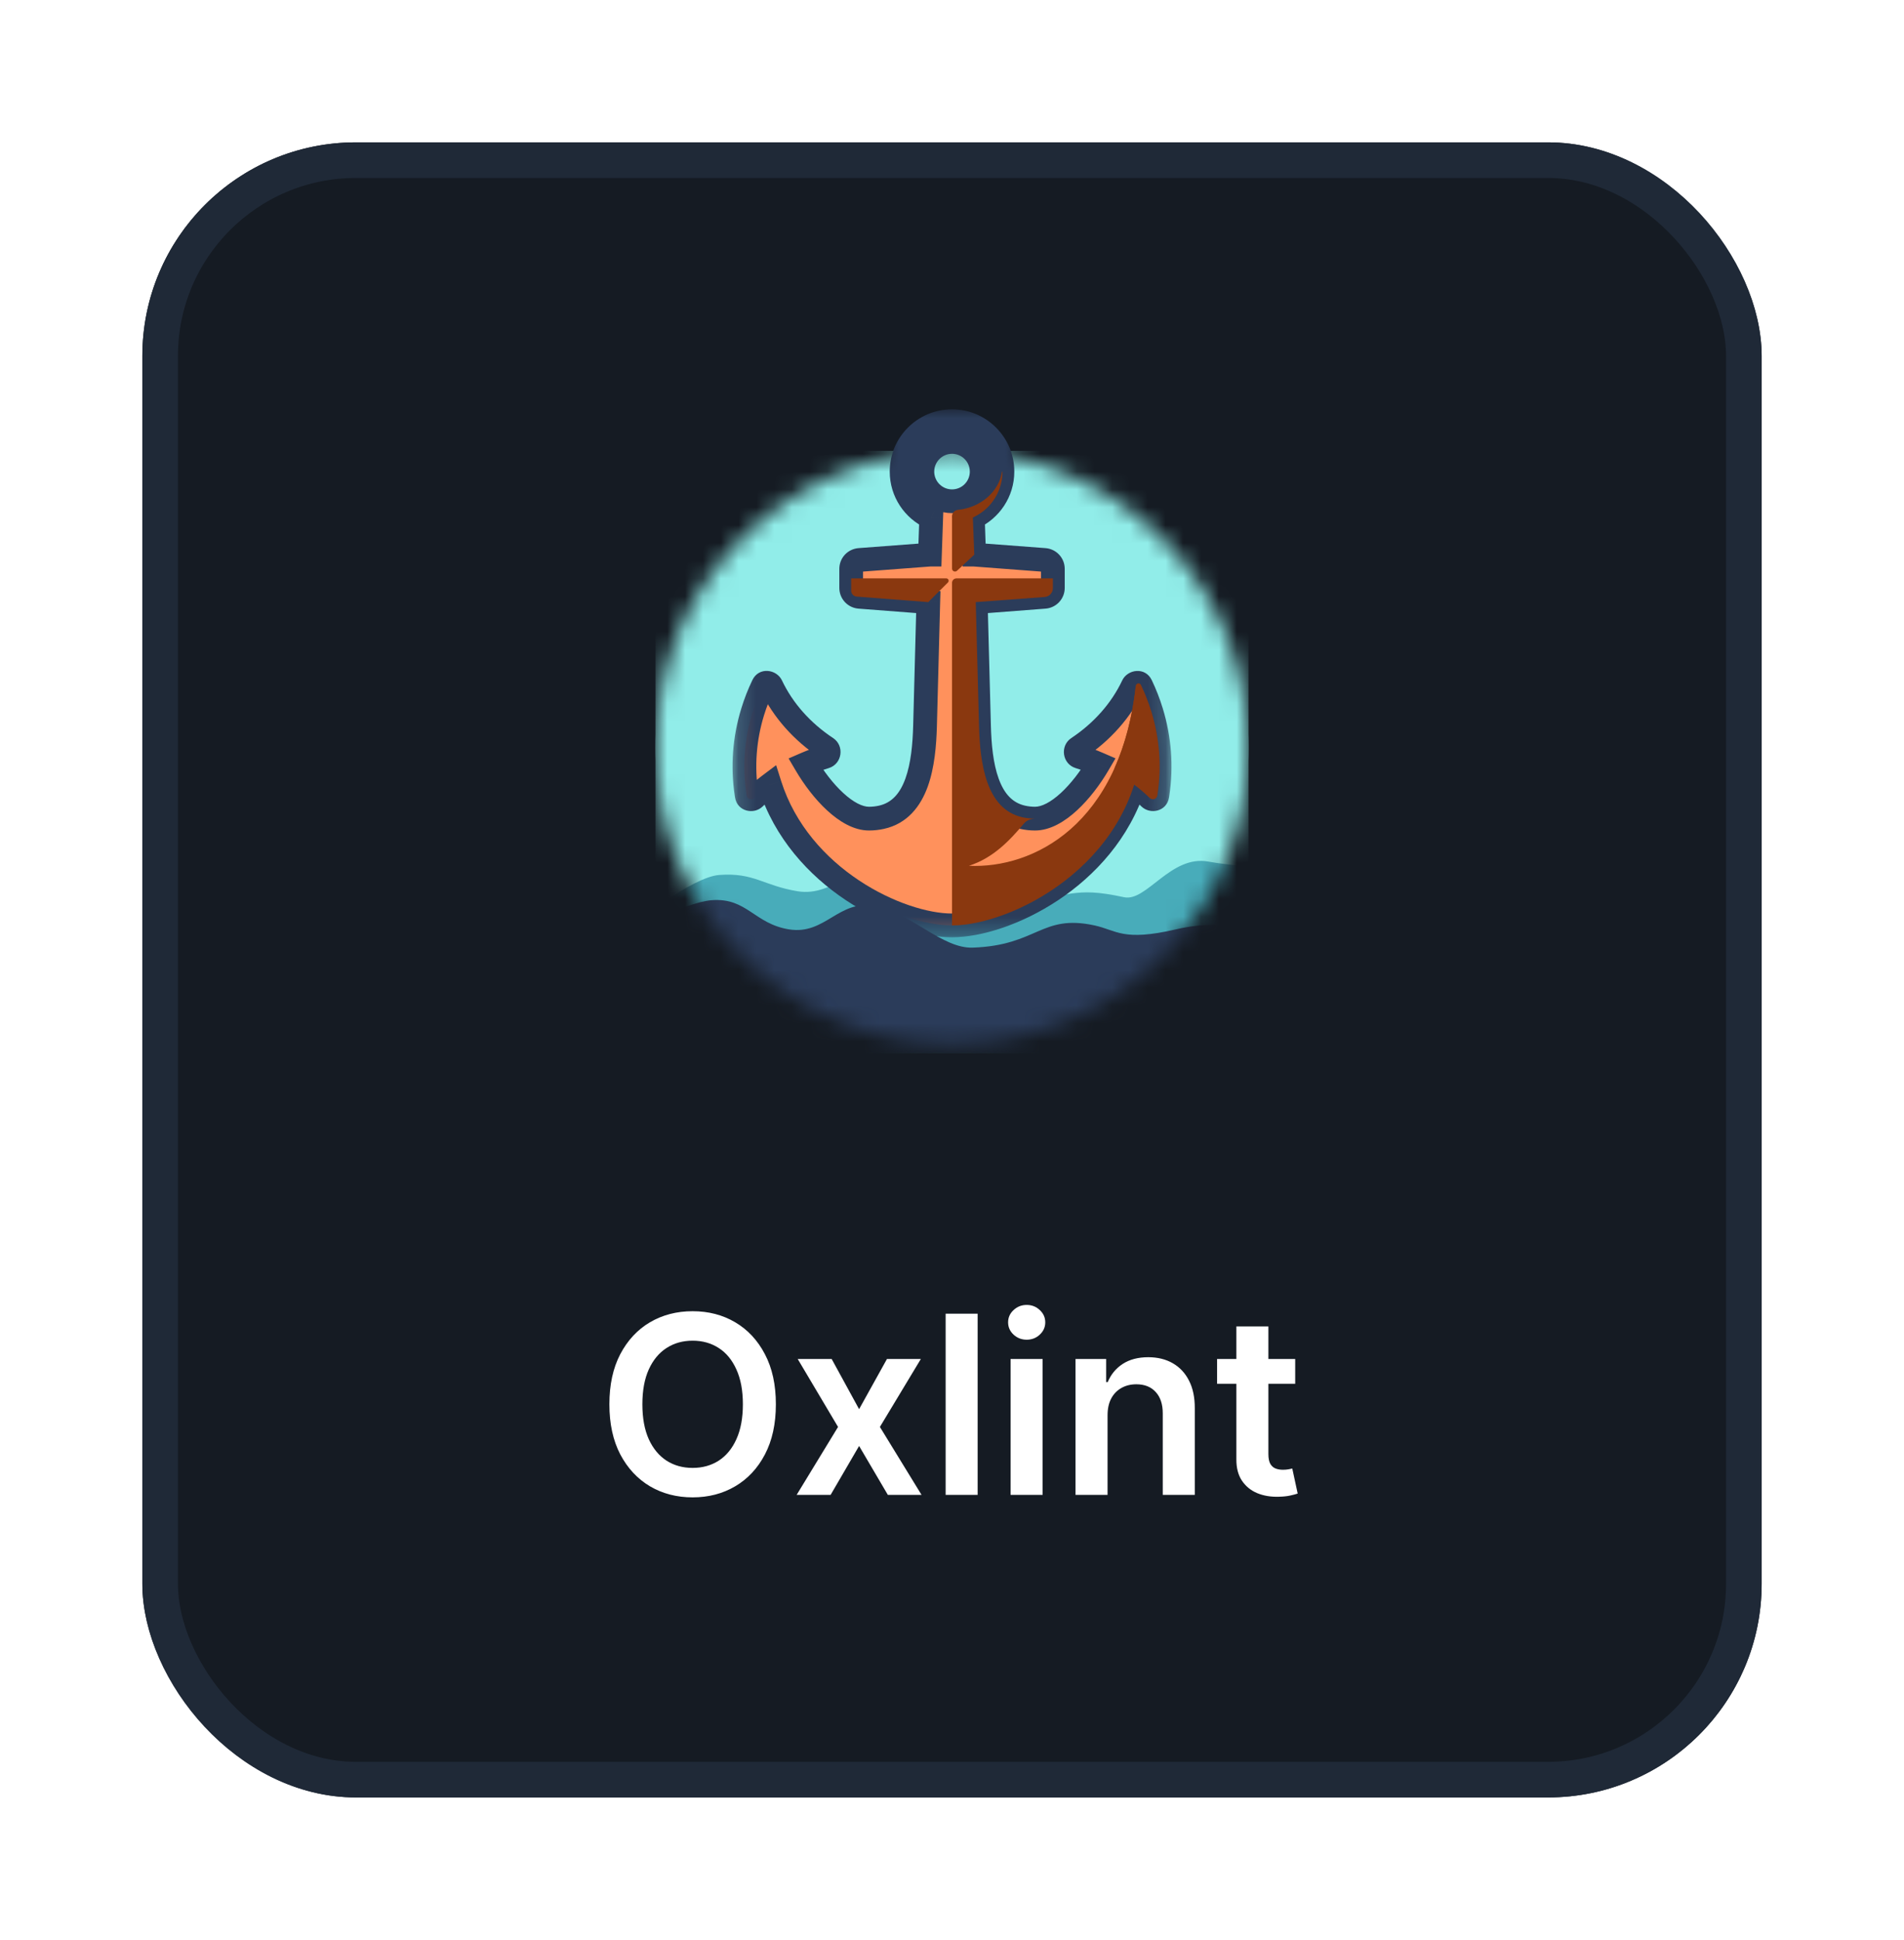 <svg width="107" height="109" viewBox="0 0 107 109" fill="none" xmlns="http://www.w3.org/2000/svg">
<g filter="url(#filter0_d_5829_13058)">
<rect x="8" y="6" width="91" height="93" rx="12" fill="#151B23"/>
<rect x="9" y="7" width="89" height="91" rx="11" stroke="#1F2937" stroke-width="2"/>
<path fill-rule="evenodd" clip-rule="evenodd" d="M53.499 27.333C55.064 27.333 56.333 26.064 56.333 24.499C56.333 22.934 55.064 21.666 53.499 21.666C51.934 21.666 50.666 22.934 50.666 24.499C50.666 26.064 51.934 27.333 53.499 27.333ZM53.499 26.166C54.42 26.166 55.166 25.42 55.166 24.499C55.166 23.579 54.42 22.833 53.499 22.833C52.579 22.833 51.833 23.579 51.833 24.499C51.833 25.42 52.579 26.166 53.499 26.166Z" fill="#FF915C"/>
<mask id="mask0_5829_13058" style="mask-type:luminance" maskUnits="userSpaceOnUse" x="50" y="21" width="7" height="7">
<path d="M50 21H57V28H50V21Z" fill="white"/>
<path fill-rule="evenodd" clip-rule="evenodd" d="M53.499 27.333C55.064 27.333 56.333 26.064 56.333 24.499C56.333 22.934 55.064 21.666 53.499 21.666C51.934 21.666 50.666 22.934 50.666 24.499C50.666 26.064 51.934 27.333 53.499 27.333ZM53.499 26.166C54.42 26.166 55.166 25.42 55.166 24.499C55.166 23.579 54.42 22.833 53.499 22.833C52.579 22.833 51.833 23.579 51.833 24.499C51.833 25.42 52.579 26.166 53.499 26.166Z" fill="black"/>
</mask>
<g mask="url(#mask0_5829_13058)">
<path d="M55.667 24.5C55.667 25.697 54.697 26.667 53.5 26.667V28C55.433 28 57 26.433 57 24.5H55.667ZM53.5 22.333C54.697 22.333 55.667 23.303 55.667 24.5H57C57 22.567 55.433 21 53.5 21V22.333ZM51.333 24.5C51.333 23.303 52.303 22.333 53.5 22.333V21C51.567 21 50 22.567 50 24.5H51.333ZM53.5 26.667C52.303 26.667 51.333 25.697 51.333 24.5H50C50 26.433 51.567 28 53.5 28V26.667ZM54.5 24.5C54.5 24.765 54.395 25.02 54.207 25.207C54.02 25.395 53.765 25.5 53.5 25.5V26.833C54.789 26.833 55.833 25.789 55.833 24.5H54.5ZM53.5 23.5C53.765 23.5 54.02 23.605 54.207 23.793C54.395 23.98 54.5 24.235 54.5 24.5H55.833C55.833 23.211 54.789 22.167 53.5 22.167V23.5ZM52.5 24.5C52.5 24.235 52.605 23.98 52.793 23.793C52.98 23.605 53.235 23.5 53.5 23.5V22.167C52.211 22.167 51.167 23.211 51.167 24.5H52.5ZM53.5 25.5C53.235 25.5 52.98 25.395 52.793 25.207C52.605 25.02 52.5 24.765 52.5 24.5H51.167C51.167 25.789 52.211 26.833 53.5 26.833V25.5Z" fill="#2B3C5A"/>
</g>
<mask id="mask1_5829_13058" style="mask-type:luminance" maskUnits="userSpaceOnUse" x="36" y="23" width="35" height="34">
<path d="M70.167 40.001C70.167 30.796 62.705 23.334 53.501 23.334C44.296 23.334 36.834 30.796 36.834 40.001C36.834 49.205 44.296 56.667 53.501 56.667C62.705 56.667 70.167 49.205 70.167 40.001Z" fill="white"/>
</mask>
<g mask="url(#mask1_5829_13058)">
<path d="M70.167 40.001C70.167 30.796 62.705 23.334 53.501 23.334C44.296 23.334 36.834 30.796 36.834 40.001C36.834 49.205 44.296 56.667 53.501 56.667C62.705 56.667 70.167 49.205 70.167 40.001Z" fill="#91EDE9"/>
<path d="M36.834 23.334H70.167V56.667H36.834V23.334Z" fill="#91EDE9"/>
<path d="M71.668 57.166H35.668V49.916C35.668 49.916 38.864 47.283 40.418 47.166C42.392 47.019 42.881 47.765 44.835 48.083C46.889 48.417 48.209 46.267 50.251 46.666C52.334 47.074 55.03 48.643 56.751 48.583C60.392 48.456 60.177 47.771 63.168 48.416C64.439 48.691 65.796 46.014 67.918 46.416C68.993 46.62 71.668 46.833 71.668 46.833V57.166Z" fill="#48ACBA"/>
<path fill-rule="evenodd" clip-rule="evenodd" d="M54.67 27.081C55.651 26.636 56.334 25.647 56.334 24.499C56.334 22.934 55.065 21.666 53.501 21.666C51.936 21.666 50.667 22.934 50.667 24.499C50.667 25.647 51.35 26.636 52.331 27.081L52.259 29.166H52.251L48.296 29.464C48.17 29.474 48.053 29.53 47.967 29.623C47.882 29.716 47.834 29.837 47.834 29.963V31.037C47.834 31.163 47.882 31.284 47.967 31.376C48.053 31.469 48.17 31.525 48.296 31.535L52.167 31.833L51.983 38.794C51.928 40.896 51.585 43.472 49.532 43.923C49.304 43.973 49.07 43.999 48.834 43.999C47.603 43.999 46.182 42.484 45.272 40.93C45.633 40.773 46.002 40.638 46.378 40.523C46.594 40.457 46.638 40.152 46.449 40.028C45.086 39.126 44.004 37.917 43.34 36.517C43.249 36.325 42.974 36.311 42.882 36.503C42.649 36.988 42.453 37.49 42.295 38.004C41.835 39.504 41.718 41.069 41.95 42.609L41.965 42.709C41.997 42.909 42.246 42.98 42.392 42.839C42.667 42.573 42.958 42.325 43.264 42.095C44.938 47.364 50.537 49.999 53.501 49.999C56.465 49.999 62.066 47.363 63.738 42.091C64.044 42.321 64.335 42.57 64.61 42.837C64.756 42.979 65.005 42.908 65.037 42.707L65.045 42.654L65.052 42.609C65.283 41.069 65.166 39.504 64.708 38.004C64.551 37.491 64.356 36.99 64.125 36.506C64.034 36.313 63.758 36.327 63.667 36.52C63.006 37.918 61.929 39.127 60.572 40.028C60.384 40.153 60.428 40.456 60.643 40.523C61.014 40.636 61.377 40.77 61.732 40.925C60.822 42.48 59.4 43.999 58.167 43.999C57.931 43.999 57.697 43.973 57.47 43.923C55.416 43.472 55.073 40.896 55.018 38.794L54.834 31.833L58.706 31.535C58.831 31.525 58.949 31.468 59.034 31.376C59.12 31.284 59.167 31.162 59.167 31.036V29.963C59.167 29.837 59.12 29.715 59.034 29.623C58.948 29.531 58.831 29.474 58.705 29.465L54.751 29.166H54.742L54.67 27.081ZM55.167 24.499C55.167 25.42 54.421 26.166 53.501 26.166C52.58 26.166 51.834 25.42 51.834 24.499C51.834 23.579 52.58 22.833 53.501 22.833C54.421 22.833 55.167 23.579 55.167 24.499Z" fill="#FF915C"/>
<mask id="mask2_5829_13058" style="mask-type:luminance" maskUnits="userSpaceOnUse" x="41" y="21" width="25" height="30">
<path d="M41.168 21H65.835V50.667H41.168V21Z" fill="white"/>
<path fill-rule="evenodd" clip-rule="evenodd" d="M54.67 27.081C55.651 26.636 56.334 25.647 56.334 24.499C56.334 22.934 55.065 21.666 53.501 21.666C51.936 21.666 50.667 22.934 50.667 24.499C50.667 25.647 51.35 26.636 52.331 27.081L52.259 29.166H52.251L48.296 29.464C48.17 29.474 48.053 29.53 47.967 29.623C47.882 29.716 47.834 29.837 47.834 29.963V31.037C47.834 31.163 47.882 31.284 47.967 31.376C48.053 31.469 48.17 31.525 48.296 31.535L52.167 31.833L51.983 38.794C51.928 40.896 51.585 43.472 49.532 43.923C49.304 43.973 49.07 43.999 48.834 43.999C47.603 43.999 46.182 42.484 45.272 40.93C45.633 40.773 46.002 40.638 46.378 40.523C46.594 40.457 46.638 40.152 46.449 40.028C45.086 39.126 44.004 37.917 43.34 36.517C43.249 36.325 42.974 36.311 42.882 36.503C42.649 36.988 42.453 37.49 42.295 38.004C41.835 39.504 41.718 41.069 41.95 42.609L41.965 42.709C41.997 42.909 42.246 42.98 42.392 42.839C42.667 42.573 42.958 42.325 43.264 42.095C44.938 47.364 50.537 49.999 53.501 49.999C56.465 49.999 62.066 47.363 63.738 42.091C64.044 42.321 64.335 42.57 64.61 42.837C64.756 42.979 65.005 42.908 65.037 42.707L65.045 42.654L65.052 42.609C65.283 41.069 65.166 39.504 64.708 38.004C64.551 37.491 64.356 36.99 64.125 36.506C64.034 36.313 63.758 36.327 63.667 36.52C63.006 37.918 61.929 39.127 60.572 40.028C60.384 40.153 60.428 40.456 60.643 40.523C61.014 40.636 61.377 40.77 61.732 40.925C60.822 42.48 59.4 43.999 58.167 43.999C57.931 43.999 57.697 43.973 57.47 43.923C55.416 43.472 55.073 40.896 55.018 38.794L54.834 31.833L58.706 31.535C58.831 31.525 58.949 31.468 59.034 31.376C59.12 31.284 59.167 31.162 59.167 31.036V29.963C59.167 29.837 59.12 29.715 59.034 29.623C58.948 29.531 58.831 29.474 58.705 29.465L54.751 29.166H54.742L54.67 27.081ZM55.167 24.499C55.167 25.42 54.421 26.166 53.501 26.166C52.58 26.166 51.834 25.42 51.834 24.499C51.834 23.579 52.58 22.833 53.501 22.833C54.421 22.833 55.167 23.579 55.167 24.499Z" fill="black"/>
</mask>
<g mask="url(#mask2_5829_13058)">
<path d="M54.671 27.081L54.395 26.474L53.989 26.659L54.005 27.105L54.671 27.081ZM52.332 27.081L52.998 27.105L53.014 26.659L52.607 26.474L52.332 27.081ZM52.26 29.167V29.833H52.904L52.926 29.19L52.26 29.167ZM52.251 29.167V28.5H52.226L52.201 28.502L52.251 29.167ZM52.168 31.833L52.834 31.851L52.851 31.217L52.219 31.169L52.168 31.833ZM45.273 40.931L45.007 40.319L44.317 40.618L44.698 41.267L45.273 40.931ZM43.265 42.095L43.901 41.894L43.616 40.997L42.864 41.562L43.265 42.095ZM63.739 42.091L64.14 41.559L63.388 40.992L63.103 41.89L63.739 42.091ZM61.733 40.925L62.308 41.262L62.688 40.613L61.999 40.314L61.733 40.925ZM54.835 31.833L54.783 31.169L54.151 31.217L54.168 31.851L54.835 31.833ZM54.751 29.167L54.801 28.502L54.776 28.5H54.751V29.167ZM54.743 29.167L54.077 29.19L54.099 29.833H54.743V29.167ZM54.946 27.689C56.157 27.139 57.001 25.919 57.001 24.5H55.668C55.668 25.377 55.147 26.133 54.395 26.474L54.946 27.689ZM57.001 24.5C57.001 22.567 55.434 21 53.501 21V22.333C54.698 22.333 55.668 23.303 55.668 24.5H57.001ZM53.501 21C51.568 21 50.001 22.567 50.001 24.5H51.335C51.335 23.303 52.305 22.333 53.501 22.333V21ZM50.001 24.5C50.001 25.919 50.846 27.139 52.056 27.689L52.607 26.474C51.855 26.133 51.335 25.377 51.335 24.5H50.001ZM51.666 27.058L51.594 29.144L52.926 29.19L52.998 27.105L51.666 27.058ZM52.26 28.5H52.251V29.833H52.26V28.5ZM52.201 28.502L48.247 28.8L48.347 30.13L52.301 29.831L52.201 28.502ZM48.247 28.8C47.954 28.823 47.679 28.955 47.479 29.17C47.279 29.386 47.168 29.669 47.168 29.964H48.501C48.501 30.006 48.485 30.046 48.457 30.077C48.428 30.108 48.389 30.127 48.347 30.13L48.247 28.8ZM47.168 29.964V31.037H48.501V29.964H47.168ZM47.168 31.037C47.168 31.331 47.279 31.614 47.479 31.83C47.678 32.045 47.952 32.178 48.245 32.2L48.347 30.871C48.389 30.874 48.428 30.893 48.457 30.924C48.485 30.955 48.501 30.995 48.501 31.037H47.168ZM48.245 32.2L52.117 32.498L52.219 31.169L48.347 30.871L48.245 32.2V32.2ZM51.502 31.816L51.318 38.777L52.651 38.812L52.834 31.851L51.502 31.816ZM51.318 38.777C51.29 39.815 51.191 40.894 50.881 41.751C50.576 42.592 50.111 43.114 49.389 43.273L49.675 44.575C51.007 44.282 51.741 43.291 52.134 42.206C52.522 41.136 52.622 39.877 52.651 38.812L51.318 38.777ZM49.389 43.273C49.207 43.313 49.021 43.333 48.835 43.333V44.667C49.12 44.667 49.402 44.635 49.675 44.575L49.389 43.273ZM48.835 43.333C48.474 43.333 47.97 43.096 47.385 42.557C46.822 42.039 46.278 41.328 45.848 40.593L44.698 41.267C45.178 42.087 45.8 42.911 46.482 43.538C47.143 44.147 47.964 44.667 48.835 44.667V43.333ZM45.538 41.542C45.876 41.395 46.222 41.268 46.574 41.161L46.184 39.886C45.784 40.008 45.391 40.153 45.007 40.319L45.538 41.542ZM46.574 41.161C47.332 40.929 47.474 39.906 46.818 39.472L46.083 40.584C46.02 40.544 45.971 40.487 45.94 40.419C45.908 40.352 45.897 40.277 45.907 40.203C45.918 40.13 45.95 40.061 45.999 40.004C46.049 39.948 46.113 39.907 46.184 39.886L46.574 41.161ZM46.818 39.472C45.547 38.632 44.55 37.513 43.943 36.232L42.739 36.804C43.459 38.322 44.626 39.622 46.083 40.584L46.818 39.472L46.818 39.472ZM43.943 36.232C43.645 35.602 42.648 35.45 42.281 36.216L43.484 36.791C43.448 36.866 43.391 36.928 43.321 36.971C43.25 37.014 43.169 37.035 43.086 37.033C43.013 37.03 42.942 37.007 42.881 36.967C42.819 36.926 42.77 36.87 42.739 36.804L43.943 36.232ZM42.281 36.216C42.034 36.731 41.826 37.263 41.659 37.809L42.933 38.2C43.082 37.718 43.266 37.247 43.484 36.791L42.281 36.216ZM41.659 37.809C41.169 39.404 41.044 41.07 41.291 42.709L42.61 42.511C42.393 41.07 42.502 39.606 42.933 38.2L41.659 37.809ZM41.291 42.709L41.308 42.815L42.624 42.604C42.619 42.573 42.614 42.541 42.61 42.511L41.291 42.709ZM41.308 42.815C41.435 43.607 42.367 43.792 42.856 43.319L41.929 42.361C41.981 42.311 42.045 42.275 42.115 42.258C42.185 42.241 42.258 42.243 42.327 42.264C42.403 42.287 42.471 42.331 42.524 42.391C42.576 42.452 42.611 42.525 42.624 42.604L41.308 42.815ZM42.856 43.319C43.111 43.072 43.382 42.841 43.666 42.628L42.864 41.562C42.536 41.809 42.224 42.075 41.929 42.361L42.856 43.319ZM42.63 42.297C43.523 45.11 45.457 47.199 47.53 48.579C49.591 49.95 51.858 50.667 53.501 50.667V49.333C52.181 49.333 50.167 48.732 48.269 47.469C46.384 46.214 44.681 44.351 43.901 41.894L42.63 42.297ZM53.501 50.667C55.145 50.667 57.413 49.95 59.474 48.578C61.548 47.197 63.481 45.107 64.374 42.293L63.103 41.89C62.324 44.348 60.621 46.212 58.735 47.468C56.837 48.732 54.822 49.333 53.501 49.333V50.667ZM63.337 42.623C63.621 42.837 63.891 43.069 64.146 43.316L65.075 42.359C64.78 42.074 64.468 41.806 64.14 41.559L63.337 42.623ZM64.146 43.316C64.635 43.791 65.569 43.606 65.696 42.813L64.379 42.602C64.392 42.523 64.427 42.45 64.479 42.39C64.532 42.33 64.6 42.285 64.677 42.262C64.746 42.242 64.819 42.24 64.889 42.257C64.959 42.274 65.023 42.309 65.075 42.359L64.146 43.316ZM65.696 42.813L65.705 42.757L64.387 42.553C64.384 42.57 64.382 42.586 64.379 42.602L65.696 42.813ZM65.705 42.757L65.712 42.709L64.393 42.511L64.387 42.553L65.705 42.757ZM65.712 42.709C65.958 41.07 65.833 39.405 65.346 37.81L64.071 38.199C64.501 39.605 64.609 41.07 64.393 42.511L65.712 42.709ZM65.346 37.81C65.18 37.265 64.973 36.734 64.728 36.22L63.524 36.793C63.741 37.248 63.924 37.718 64.071 38.199L65.346 37.81ZM64.728 36.22C64.362 35.452 63.363 35.604 63.065 36.236L64.27 36.805C64.238 36.872 64.189 36.928 64.128 36.969C64.067 37.009 63.995 37.032 63.922 37.035C63.839 37.037 63.758 37.016 63.687 36.973C63.617 36.93 63.56 36.867 63.524 36.793L64.728 36.22ZM63.065 36.236C62.46 37.515 61.468 38.634 60.204 39.473L60.942 40.584C62.391 39.622 63.553 38.322 64.27 36.805L63.065 36.236ZM60.204 39.473C59.55 39.908 59.692 40.928 60.449 41.161L60.84 39.886C60.911 39.907 60.975 39.949 61.024 40.005C61.073 40.061 61.105 40.13 61.117 40.203C61.126 40.277 61.115 40.351 61.084 40.419C61.053 40.486 61.004 40.543 60.942 40.584L60.204 39.473ZM60.449 41.161C60.795 41.267 61.135 41.392 61.467 41.536L61.999 40.314C61.621 40.15 61.234 40.007 60.84 39.886L60.449 41.161ZM61.157 40.589C60.727 41.324 60.184 42.036 59.62 42.556C59.034 43.095 58.529 43.333 58.168 43.333V44.667C59.039 44.667 59.862 44.145 60.523 43.536C61.206 42.907 61.828 42.083 62.308 41.262L61.157 40.589ZM58.168 43.333C57.981 43.333 57.795 43.313 57.614 43.273L57.328 44.575C57.601 44.635 57.882 44.667 58.168 44.667V43.333ZM57.614 43.273C56.892 43.114 56.427 42.592 56.122 41.751C55.811 40.894 55.712 39.815 55.685 38.777L54.352 38.812C54.38 39.877 54.481 41.136 54.868 42.206C55.262 43.291 55.996 44.282 57.328 44.575L57.614 43.273ZM55.685 38.777L55.501 31.816L54.168 31.851L54.352 38.812L55.685 38.777ZM54.886 32.498L58.758 32.2L58.655 30.871L54.783 31.169L54.886 32.498ZM58.758 32.2C59.05 32.178 59.324 32.045 59.524 31.83C59.724 31.614 59.835 31.331 59.835 31.037H58.501C58.501 30.995 58.517 30.954 58.546 30.924C58.574 30.893 58.613 30.874 58.655 30.871L58.758 32.2ZM59.835 31.037V29.964H58.501V31.037H59.835ZM59.835 29.964C59.835 29.669 59.724 29.386 59.523 29.17C59.323 28.955 59.049 28.823 58.756 28.8L58.656 30.13C58.614 30.127 58.574 30.108 58.546 30.077C58.517 30.046 58.501 30.006 58.501 29.964H59.835ZM58.756 28.8L54.801 28.502L54.701 29.831L58.656 30.13L58.756 28.8ZM54.751 28.5H54.743V29.833H54.751V28.5ZM55.409 29.144L55.337 27.058L54.005 27.105L54.077 29.19L55.409 29.144ZM53.501 26.833C54.79 26.833 55.835 25.789 55.835 24.5H54.501C54.501 24.765 54.396 25.02 54.208 25.207C54.021 25.395 53.767 25.5 53.501 25.5V26.833ZM51.168 24.5C51.168 25.789 52.213 26.833 53.501 26.833V25.5C53.236 25.5 52.982 25.395 52.794 25.207C52.607 25.02 52.501 24.765 52.501 24.5H51.168ZM53.501 22.167C52.213 22.167 51.168 23.211 51.168 24.5H52.501C52.501 24.235 52.607 23.98 52.794 23.793C52.982 23.605 53.236 23.5 53.501 23.5V22.167ZM55.835 24.5C55.835 23.211 54.79 22.167 53.501 22.167V23.5C53.767 23.5 54.021 23.605 54.208 23.793C54.396 23.98 54.501 24.235 54.501 24.5H55.835Z" fill="#2B3C5A"/>
</g>
<path d="M47.834 31.191C47.834 31.275 47.866 31.356 47.923 31.418C47.98 31.479 48.058 31.517 48.142 31.524L52.167 31.833L53.273 30.728C53.292 30.709 53.304 30.685 53.309 30.659C53.315 30.634 53.312 30.607 53.302 30.582C53.292 30.558 53.275 30.537 53.253 30.523C53.231 30.508 53.205 30.5 53.179 30.5H47.834V31.191Z" fill="#8A380F"/>
<path fill-rule="evenodd" clip-rule="evenodd" d="M63.855 36.468C63.92 36.371 64.066 36.38 64.116 36.485C64.352 36.976 64.549 37.484 64.709 38.004C65.167 39.504 65.284 41.069 65.052 42.609C65.048 42.642 65.043 42.674 65.037 42.707C65.005 42.908 64.756 42.979 64.61 42.837C64.054 42.299 63.433 41.831 62.762 41.444C62.707 41.412 62.665 41.36 62.645 41.3C62.626 41.239 62.629 41.173 62.655 41.115C63.216 39.851 63.63 38.336 63.83 36.537C63.833 36.512 63.842 36.489 63.855 36.468Z" fill="#8A380F"/>
<path d="M54.669 27L54.752 29.167L53.782 30.072C53.676 30.171 53.502 30.096 53.502 29.95V27H54.669ZM64.169 40C63.502 46.667 56.835 50 53.502 50V30.75C53.502 30.684 53.528 30.62 53.575 30.573C53.622 30.526 53.686 30.5 53.752 30.5H59.169V31.047C59.169 31.172 59.123 31.291 59.039 31.383C58.956 31.475 58.842 31.533 58.718 31.545L54.835 31.833L55.019 38.795C55.075 40.897 55.414 43.478 57.469 43.926C57.693 43.974 57.924 44 58.157 44C57.927 44.011 57.697 44.092 57.549 44.269C56.738 45.236 55.816 46.21 54.453 46.65C58.036 46.817 62.971 44.379 63.835 36.5L64.169 40Z" fill="#8A380F"/>
<path fill-rule="evenodd" clip-rule="evenodd" d="M53.835 26.65C53.652 26.669 53.502 26.816 53.502 27C53.502 27.184 53.652 27.335 53.834 27.314C54.467 27.239 55.055 26.954 55.505 26.504C56.033 25.976 56.332 25.26 56.335 24.514C56.335 24.512 56.335 24.51 56.334 24.508C56.334 24.507 56.333 24.505 56.331 24.504C56.33 24.503 56.329 24.502 56.327 24.501C56.325 24.5 56.324 24.5 56.322 24.5C56.319 24.5 56.316 24.501 56.313 24.503C56.311 24.505 56.309 24.508 56.309 24.512C56.133 25.633 55.114 26.518 53.835 26.65Z" fill="#8A380F"/>
<path d="M70.501 57.166H35.168V50.499C35.168 50.499 38.447 48.699 40.001 48.583C41.975 48.435 42.381 49.904 44.335 50.222C46.389 50.556 47.126 48.516 49.168 48.916C51.25 49.323 52.947 51.309 54.668 51.249C58.309 51.123 58.51 49.354 61.501 49.999C62.773 50.274 63.085 50.916 66.085 50.222C69.085 49.528 70.501 50.499 70.501 50.499V57.166Z" fill="#2B3C5A"/>
</g>
<path d="M43.602 76.909C43.602 78.006 43.397 78.946 42.986 79.728C42.578 80.507 42.021 81.103 41.315 81.518C40.613 81.932 39.816 82.139 38.924 82.139C38.032 82.139 37.234 81.932 36.528 81.518C35.825 81.1 35.268 80.502 34.857 79.723C34.45 78.941 34.246 78.003 34.246 76.909C34.246 75.812 34.45 74.874 34.857 74.095C35.268 73.313 35.825 72.715 36.528 72.3C37.234 71.886 38.032 71.679 38.924 71.679C39.816 71.679 40.613 71.886 41.315 72.3C42.021 72.715 42.578 73.313 42.986 74.095C43.397 74.874 43.602 75.812 43.602 76.909ZM41.748 76.909C41.748 76.137 41.627 75.486 41.385 74.955C41.146 74.422 40.815 74.019 40.391 73.747C39.966 73.472 39.477 73.335 38.924 73.335C38.37 73.335 37.882 73.472 37.457 73.747C37.033 74.019 36.7 74.422 36.458 74.955C36.219 75.486 36.1 76.137 36.1 76.909C36.1 77.681 36.219 78.334 36.458 78.868C36.7 79.398 37.033 79.801 37.457 80.076C37.882 80.348 38.37 80.484 38.924 80.484C39.477 80.484 39.966 80.348 40.391 80.076C40.815 79.801 41.146 79.398 41.385 78.868C41.627 78.334 41.748 77.681 41.748 76.909ZM46.738 74.364L48.279 77.183L49.845 74.364H51.749L49.448 78.182L51.789 82H49.895L48.279 79.251L46.678 82H44.769L47.096 78.182L44.829 74.364H46.738ZM54.941 71.818V82H53.142V71.818H54.941ZM56.792 82V74.364H58.592V82H56.792ZM57.697 73.28C57.412 73.28 57.166 73.185 56.961 72.996C56.755 72.804 56.653 72.574 56.653 72.305C56.653 72.034 56.755 71.803 56.961 71.614C57.166 71.422 57.412 71.326 57.697 71.326C57.985 71.326 58.23 71.422 58.432 71.614C58.638 71.803 58.741 72.034 58.741 72.305C58.741 72.574 58.638 72.804 58.432 72.996C58.23 73.185 57.985 73.28 57.697 73.28ZM62.242 77.526V82H60.442V74.364H62.163V75.661H62.252C62.428 75.234 62.708 74.894 63.092 74.642C63.48 74.39 63.959 74.264 64.529 74.264C65.056 74.264 65.515 74.377 65.906 74.602C66.3 74.828 66.605 75.154 66.821 75.582C67.04 76.009 67.147 76.528 67.144 77.138V82H65.344V77.416C65.344 76.906 65.212 76.506 64.947 76.218C64.685 75.93 64.322 75.785 63.858 75.785C63.543 75.785 63.263 75.855 63.018 75.994C62.776 76.13 62.585 76.327 62.446 76.586C62.31 76.844 62.242 77.158 62.242 77.526ZM72.787 74.364V75.756H68.397V74.364H72.787ZM69.481 72.534H71.28V79.703C71.28 79.945 71.317 80.131 71.39 80.26C71.466 80.386 71.565 80.472 71.688 80.519C71.811 80.565 71.947 80.588 72.096 80.588C72.208 80.588 72.311 80.58 72.404 80.563C72.5 80.547 72.573 80.532 72.623 80.519L72.926 81.925C72.83 81.959 72.692 81.995 72.513 82.035C72.338 82.075 72.122 82.098 71.867 82.104C71.416 82.118 71.01 82.05 70.649 81.901C70.288 81.748 70.001 81.513 69.789 81.195C69.58 80.876 69.477 80.479 69.481 80.001V72.534Z" fill="white"/>
</g>
<defs>
<filter id="filter0_d_5829_13058" x="0" y="0" width="107" height="109" filterUnits="userSpaceOnUse" color-interpolation-filters="sRGB">
<feFlood flood-opacity="0" result="BackgroundImageFix"/>
<feColorMatrix in="SourceAlpha" type="matrix" values="0 0 0 0 0 0 0 0 0 0 0 0 0 0 0 0 0 0 127 0" result="hardAlpha"/>
<feOffset dy="2"/>
<feGaussianBlur stdDeviation="4"/>
<feColorMatrix type="matrix" values="0 0 0 0 0 0 0 0 0 0 0 0 0 0 0 0 0 0 0.25 0"/>
<feBlend mode="normal" in2="BackgroundImageFix" result="effect1_dropShadow_5829_13058"/>
<feBlend mode="normal" in="SourceGraphic" in2="effect1_dropShadow_5829_13058" result="shape"/>
</filter>
</defs>
</svg>
